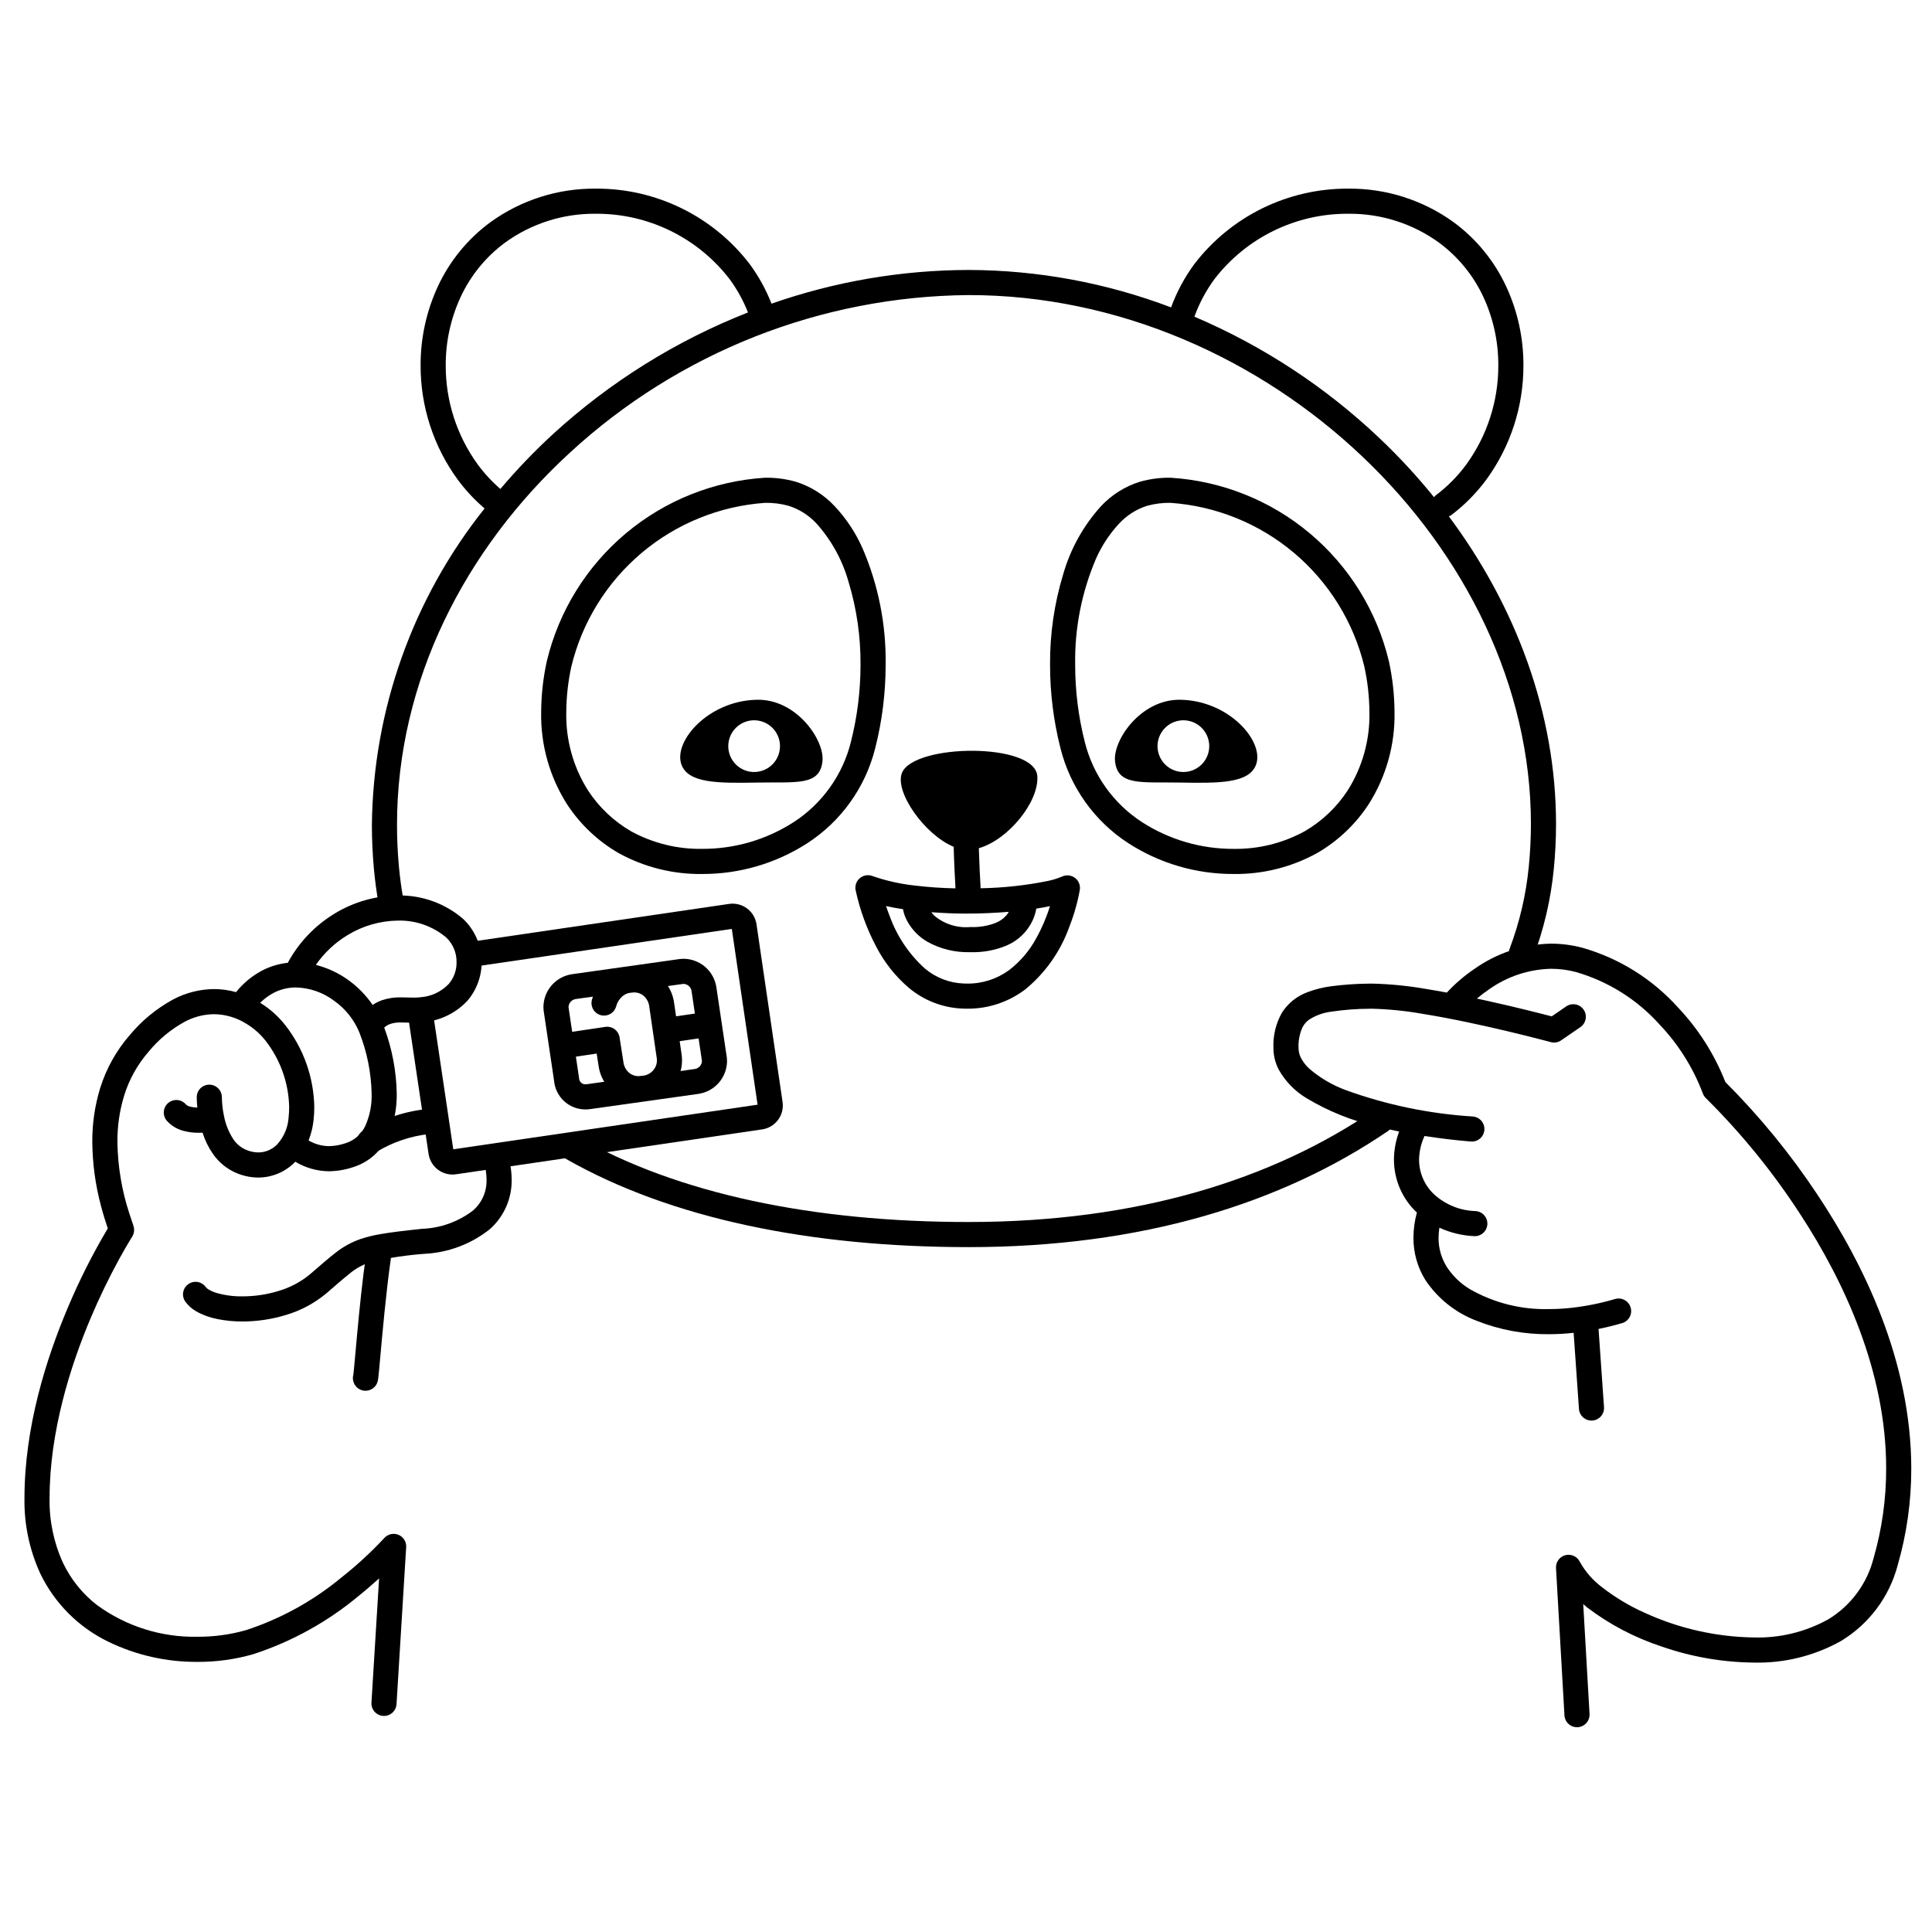 <svg width="200" height="200" viewBox="0 0 200 200" xmlns="http://www.w3.org/2000/svg"><g id="type=sim, mode=dark"><g id="Layer 22"><path id="Vector" d="M142.211 114.943C131.695 122.111 117.736 126.5 100.278 126.502C84.162 126.505 70.165 123.575 59.902 117.725C59.602 117.555 59.248 117.511 58.916 117.603C58.584 117.694 58.302 117.913 58.131 118.213C57.961 118.512 57.916 118.866 58.007 119.199C58.098 119.531 58.316 119.813 58.615 119.984C69.442 126.143 83.853 129.098 100.278 129.102C118.168 129.104 132.679 124.59 143.676 117.091C143.957 116.895 144.151 116.596 144.213 116.259C144.276 115.922 144.202 115.573 144.009 115.29C143.816 115.006 143.518 114.811 143.181 114.746C142.845 114.681 142.496 114.751 142.211 114.943L142.211 114.943Z"/><path id="Vector_2" d="M149.987 53.456C150.054 53.431 150.12 53.4 150.182 53.363L150.182 53.363C151.59 52.307 152.836 51.049 153.879 49.63C156.375 46.202 157.715 42.068 157.704 37.827C157.715 35.004 157.106 32.214 155.92 29.653C154.698 27.021 152.833 24.738 150.497 23.015C147.323 20.715 143.496 19.492 139.576 19.528C136.493 19.509 133.448 20.206 130.68 21.564C127.913 22.922 125.498 24.903 123.625 27.352C122.62 28.721 121.813 30.226 121.23 31.822C114.536 29.279 107.439 27.966 100.279 27.946C93.327 27.96 86.428 29.14 79.866 31.436C79.298 29.982 78.543 28.609 77.619 27.352C75.747 24.903 73.332 22.922 70.564 21.564C67.796 20.206 64.751 19.509 61.669 19.528C57.749 19.492 53.922 20.715 50.749 23.015C48.413 24.738 46.548 27.021 45.325 29.653C44.14 32.214 43.531 35.004 43.541 37.827C43.53 42.068 44.87 46.202 47.367 49.63C48.182 50.736 49.12 51.745 50.164 52.637C42.733 61.948 38.626 73.476 38.498 85.389C38.498 86.894 38.567 88.409 38.706 89.935C38.816 91.136 38.972 92.309 39.176 93.455C39.206 93.623 39.269 93.784 39.36 93.927C39.452 94.072 39.571 94.196 39.711 94.294C39.851 94.392 40.009 94.461 40.176 94.498C40.342 94.535 40.515 94.538 40.683 94.509C40.851 94.479 41.011 94.416 41.156 94.325C41.299 94.233 41.424 94.114 41.522 93.974C41.62 93.834 41.689 93.676 41.726 93.509C41.763 93.343 41.766 93.17 41.737 93.002L41.736 93.002C41.547 91.928 41.399 90.826 41.295 89.698C41.163 88.252 41.097 86.816 41.098 85.389C41.096 70.575 48.084 56.872 59.006 46.851C70.263 36.482 84.974 30.67 100.279 30.546C115.738 30.543 130.313 37.094 141.008 47.239C151.706 57.383 158.484 71.08 158.48 85.288C158.48 86.749 158.407 88.216 158.262 89.688C157.98 92.602 157.313 95.465 156.28 98.204C156.219 98.363 156.191 98.533 156.196 98.704C156.201 98.875 156.24 99.043 156.31 99.198C156.38 99.354 156.48 99.494 156.605 99.611C156.729 99.728 156.875 99.82 157.035 99.88C157.194 99.941 157.364 99.969 157.535 99.964C157.706 99.959 157.874 99.92 158.029 99.85C158.185 99.78 158.325 99.68 158.442 99.555C158.559 99.431 158.651 99.285 158.711 99.125C159.825 96.173 160.544 93.086 160.85 89.945C161.004 88.388 161.081 86.835 161.08 85.288C161.077 73.803 156.907 62.747 149.987 53.456ZM57.248 44.935C55.315 46.713 53.495 48.611 51.8 50.617C50.928 49.864 50.143 49.016 49.46 48.089C47.293 45.107 46.131 41.513 46.141 37.827C46.131 35.386 46.656 32.972 47.68 30.756C48.718 28.516 50.304 26.574 52.291 25.109C55.017 23.137 58.304 22.092 61.669 22.128C64.344 22.11 66.987 22.712 69.391 23.886C71.795 25.06 73.894 26.774 75.526 28.894C76.307 29.957 76.948 31.116 77.432 32.344C69.99 35.27 63.149 39.538 57.248 44.935ZM142.797 45.352C137.212 40.055 130.726 35.799 123.644 32.782C124.146 31.393 124.844 30.084 125.719 28.894C127.35 26.774 129.45 25.06 131.854 23.886C134.258 22.712 136.901 22.11 139.576 22.128C142.941 22.092 146.228 23.137 148.955 25.109C150.942 26.574 152.527 28.516 153.566 30.756C154.589 32.972 155.115 35.386 155.104 37.827C155.115 41.513 153.952 45.107 151.786 48.089C150.893 49.303 149.827 50.379 148.622 51.283C148.559 51.34 148.503 51.404 148.453 51.472C146.704 49.311 144.814 47.266 142.797 45.352H142.797Z"/><path id="Vector_3" d="M38.946 119.265L38.946 119.265C40.624 118.237 42.512 117.597 44.47 117.392C44.813 117.358 45.128 117.189 45.346 116.923C45.564 116.656 45.668 116.314 45.634 115.972C45.601 115.629 45.432 115.314 45.166 115.095C44.9 114.876 44.559 114.772 44.216 114.805C41.853 115.048 39.576 115.821 37.555 117.068C37.411 117.16 37.286 117.279 37.188 117.418C37.089 117.558 37.019 117.715 36.982 117.882C36.944 118.048 36.94 118.221 36.969 118.389C36.998 118.557 37.06 118.718 37.152 118.862C37.243 119.006 37.362 119.131 37.502 119.23C37.641 119.328 37.799 119.398 37.965 119.435C38.132 119.473 38.304 119.477 38.472 119.448C38.641 119.419 38.801 119.357 38.946 119.265L38.946 119.265Z"/><path id="Vector_4" d="M52.753 120.222C52.716 120.055 52.647 119.898 52.55 119.758C52.452 119.617 52.328 119.498 52.184 119.406C52.04 119.314 51.88 119.251 51.711 119.221C51.543 119.191 51.371 119.195 51.204 119.231C51.038 119.268 50.88 119.337 50.74 119.435C50.6 119.533 50.48 119.657 50.388 119.801C50.296 119.944 50.233 120.105 50.203 120.273C50.173 120.441 50.177 120.613 50.214 120.78L50.214 120.78C50.313 121.22 50.364 121.668 50.367 122.119C50.384 122.723 50.267 123.323 50.024 123.876C49.781 124.429 49.417 124.921 48.96 125.317C47.443 126.474 45.605 127.134 43.697 127.207C41.898 127.396 40.55 127.553 39.444 127.746C38.709 127.863 37.986 128.041 37.281 128.277C36.368 128.599 35.515 129.069 34.756 129.669C33.976 130.264 33.186 130.979 32.072 131.929C31.11 132.719 29.997 133.305 28.802 133.651C27.6 134.014 26.351 134.199 25.096 134.199C24.202 134.212 23.31 134.096 22.45 133.855C22.165 133.773 21.891 133.657 21.633 133.511C21.51 133.445 21.4 133.356 21.311 133.249C21.212 133.108 21.087 132.989 20.943 132.897C20.798 132.805 20.637 132.742 20.468 132.713C20.299 132.684 20.126 132.688 19.959 132.726C19.792 132.763 19.634 132.834 19.494 132.933C19.354 133.032 19.235 133.158 19.144 133.303C19.053 133.448 18.991 133.61 18.963 133.779C18.935 133.948 18.94 134.121 18.979 134.288C19.018 134.455 19.089 134.612 19.189 134.752C19.486 135.155 19.864 135.493 20.299 135.742C20.974 136.125 21.708 136.395 22.47 136.542C23.334 136.718 24.214 136.804 25.096 136.799C26.609 136.799 28.114 136.575 29.563 136.137C31.1 135.687 32.529 134.928 33.761 133.906C34.772 133.042 35.506 132.387 36.109 131.91C36.837 131.281 37.699 130.826 38.629 130.58C40.387 130.187 42.172 129.924 43.968 129.793C46.416 129.669 48.765 128.784 50.686 127.262C51.416 126.621 51.998 125.829 52.392 124.941C52.786 124.053 52.982 123.09 52.967 122.119C52.964 121.481 52.892 120.845 52.753 120.222Z"/><path id="Vector_5" d="M49.557 100.001L75.85 96.146L75.838 96.057V96.146L75.851 96.146L75.838 96.057V96.05L75.742 96.064L75.838 96.146V96.05L75.742 96.064L78.438 114.45L78.521 114.438L78.437 114.438L78.438 114.45L78.521 114.438L78.437 114.438H78.531L78.517 114.343L78.437 114.438H78.531L78.517 114.343L46.829 118.988L46.841 119.064V118.987L46.83 118.988L46.841 119.064V119.083L46.937 119.069L46.841 118.987V119.083L46.937 119.069L44.932 105.578C44.879 105.239 44.694 104.934 44.418 104.731C44.141 104.528 43.796 104.442 43.456 104.493C43.117 104.543 42.812 104.726 42.606 105C42.401 105.275 42.312 105.62 42.36 105.96L44.365 119.449C44.462 120.106 44.815 120.697 45.348 121.093C45.88 121.489 46.548 121.657 47.205 121.561L78.895 116.915C79.221 116.868 79.534 116.756 79.816 116.588C80.099 116.419 80.345 116.196 80.542 115.933C80.738 115.669 80.881 115.369 80.961 115.05C81.041 114.731 81.058 114.399 81.011 114.073L78.314 95.688C78.267 95.363 78.156 95.05 77.987 94.767C77.819 94.484 77.596 94.238 77.332 94.041C77.068 93.845 76.768 93.702 76.449 93.622C76.13 93.542 75.798 93.525 75.472 93.573L49.18 97.428C48.839 97.478 48.532 97.662 48.326 97.938C48.12 98.215 48.033 98.562 48.083 98.903C48.133 99.244 48.316 99.552 48.593 99.757C48.869 99.963 49.216 100.051 49.557 100.001L49.557 100.001Z"/><path id="Vector_6" d="M60.962 113.521L61.144 114.808L72.309 113.236L72.337 113.231C73.146 113.105 73.884 112.695 74.419 112.076C74.955 111.456 75.254 110.667 75.263 109.848C75.263 109.728 75.256 109.608 75.243 109.488L75.236 109.439L74.158 102.195L74.156 102.178C74.029 101.369 73.62 100.631 73.001 100.095C72.381 99.559 71.592 99.261 70.773 99.252C70.651 99.252 70.529 99.259 70.408 99.272L70.374 99.277L59.209 100.85L59.18 100.854C58.371 100.981 57.633 101.391 57.098 102.01C56.562 102.63 56.264 103.419 56.255 104.239C56.255 104.359 56.261 104.48 56.275 104.6L56.281 104.647L57.359 111.89L58.645 111.698L57.349 111.803C57.409 112.642 57.785 113.427 58.402 113.999C59.007 114.549 59.796 114.853 60.613 114.849C60.8 114.849 60.986 114.834 61.171 114.804L60.962 113.521L61.144 114.808L60.962 113.521L60.754 112.237L60.613 112.249C60.446 112.253 60.283 112.193 60.159 112.082C60.025 111.954 59.947 111.779 59.941 111.594L59.931 111.507L58.853 104.264L57.567 104.455L58.859 104.311L58.855 104.239C58.865 104.037 58.944 103.845 59.08 103.695C59.216 103.546 59.4 103.449 59.6 103.42L59.39 102.137L59.571 103.424L70.736 101.851L70.555 100.564L70.702 101.856L70.773 101.852C70.974 101.862 71.166 101.941 71.315 102.077C71.464 102.213 71.561 102.396 71.589 102.596L72.873 102.387L71.587 102.578L72.665 109.821L73.951 109.63L72.659 109.772L72.663 109.848C72.653 110.05 72.573 110.242 72.437 110.391C72.301 110.54 72.118 110.637 71.918 110.665L72.127 111.948L71.946 110.661L60.781 112.233L60.754 112.238L60.962 113.521Z"/><path id="Vector_7" d="M63.787 104.167C63.884 103.812 64.071 103.488 64.331 103.229C64.577 102.976 64.899 102.813 65.247 102.765L65.08 101.475L64.93 102.767L64.988 102.774C65.114 102.787 65.241 102.784 65.366 102.762C65.462 102.745 65.559 102.736 65.657 102.736C66.036 102.734 66.401 102.876 66.679 103.133C66.986 103.423 67.177 103.814 67.218 104.234L67.222 104.269L67.972 109.432L67.978 109.471C67.995 109.569 68.004 109.668 68.004 109.767C68.005 110.157 67.862 110.533 67.601 110.823C67.318 111.132 66.931 111.327 66.514 111.369L66.666 112.66L66.796 111.366L66.737 111.361C66.619 111.348 66.499 111.353 66.382 111.374C66.286 111.391 66.188 111.4 66.091 111.4C65.712 111.402 65.346 111.26 65.068 111.003C64.761 110.713 64.569 110.322 64.529 109.902L64.522 109.855L64.138 107.389C64.085 107.05 63.9 106.745 63.624 106.542C63.348 106.338 63.002 106.253 62.662 106.303L58.278 106.955C58.109 106.98 57.947 107.038 57.8 107.126C57.654 107.214 57.526 107.33 57.424 107.467C57.219 107.744 57.132 108.091 57.183 108.432C57.234 108.773 57.418 109.08 57.695 109.286C57.972 109.491 58.319 109.578 58.66 109.527L61.768 109.065L61.953 110.254L63.238 110.055L61.947 110.207C62.06 111.245 62.545 112.208 63.31 112.919C64.069 113.615 65.061 114.001 66.091 114C66.34 114 66.588 113.978 66.833 113.934L66.608 112.654L66.478 113.948L66.537 113.954C66.63 113.963 66.725 113.962 66.818 113.951C67.864 113.835 68.83 113.34 69.536 112.559C70.225 111.792 70.605 110.798 70.604 109.767C70.604 109.516 70.582 109.266 70.538 109.019L69.258 109.245L70.544 109.058L69.796 103.895L68.509 104.082L69.8 103.93C69.686 102.891 69.202 101.928 68.437 101.217C67.679 100.521 66.686 100.135 65.657 100.136C65.407 100.136 65.158 100.158 64.912 100.202L65.139 101.482L65.29 100.191L65.231 100.184C65.125 100.172 65.019 100.172 64.913 100.186C64.001 100.308 63.154 100.727 62.505 101.379C61.913 101.965 61.488 102.698 61.274 103.503C61.186 103.836 61.234 104.19 61.408 104.488C61.581 104.785 61.866 105.002 62.199 105.09C62.532 105.178 62.886 105.13 63.184 104.957C63.482 104.784 63.699 104.5 63.788 104.167L63.787 104.167Z"/><path id="Vector_8" d="M72.748 104.805L69.413 105.294C69.073 105.345 68.767 105.529 68.562 105.805C68.358 106.082 68.27 106.428 68.32 106.768C68.37 107.108 68.553 107.415 68.829 107.621C69.104 107.827 69.45 107.915 69.791 107.866L73.126 107.377C73.466 107.326 73.772 107.142 73.977 106.866C74.182 106.589 74.269 106.243 74.219 105.903C74.169 105.562 73.986 105.256 73.71 105.05C73.435 104.844 73.089 104.756 72.748 104.805Z"/><path id="Vector_9" d="M91.681 68.806C91.742 64.668 90.928 60.564 89.292 56.763C88.582 55.157 87.606 53.683 86.406 52.401C85.305 51.22 83.914 50.346 82.372 49.867C81.348 49.58 80.289 49.441 79.225 49.453C73.92 49.777 68.859 51.797 64.787 55.214C60.716 58.631 57.849 63.265 56.609 68.434C56.228 70.165 56.031 71.932 56.021 73.705C55.955 77.076 56.883 80.391 58.688 83.239C60.051 85.332 61.889 87.073 64.053 88.32L64.7 87.193L64.053 88.32C66.696 89.773 69.671 90.516 72.686 90.475C76.55 90.488 80.335 89.379 83.582 87.284C87.076 85.016 89.583 81.51 90.598 77.469C91.319 74.638 91.682 71.728 91.681 68.806ZM88.08 76.824C87.226 80.239 85.107 83.202 82.151 85.113C79.329 86.928 76.041 87.887 72.686 87.874C70.125 87.915 67.597 87.292 65.348 86.066C63.542 85.023 62.007 83.569 60.868 81.822C59.336 79.397 58.554 76.573 58.621 73.705C58.631 72.115 58.809 70.53 59.151 68.977C60.267 64.391 62.814 60.278 66.423 57.235C70.032 54.193 74.516 52.377 79.225 52.053C80.041 52.041 80.854 52.145 81.64 52.362C82.75 52.715 83.749 53.352 84.538 54.21C86.081 55.938 87.21 57.995 87.839 60.225C88.683 63.007 89.101 65.9 89.081 68.806C89.082 71.51 88.746 74.203 88.08 76.824Z"/><path id="Vector_10" d="M143.773 68.434C142.533 63.265 139.666 58.631 135.594 55.214C131.523 51.797 126.462 49.777 121.156 49.453C120.093 49.441 119.033 49.58 118.009 49.867C116.467 50.346 115.077 51.22 113.975 52.401C112.15 54.418 110.811 56.828 110.062 59.443C109.139 62.478 108.68 65.634 108.701 68.806C108.699 71.728 109.063 74.638 109.783 77.469C110.799 81.51 113.305 85.016 116.8 87.284C120.046 89.379 123.831 90.488 127.695 90.475C130.711 90.516 133.686 89.773 136.328 88.32L135.681 87.193L136.329 88.32C138.492 87.073 140.33 85.332 141.693 83.239C143.498 80.391 144.426 77.076 144.361 73.705C144.35 71.932 144.153 70.165 143.773 68.434ZM139.513 81.822C138.374 83.569 136.84 85.023 135.034 86.066C132.785 87.292 130.257 87.915 127.695 87.875C124.34 87.887 121.053 86.928 118.23 85.113C115.275 83.202 113.155 80.239 112.302 76.824C111.635 74.203 111.299 71.51 111.301 68.806C111.241 65.043 111.973 61.31 113.451 57.849C114.04 56.511 114.848 55.28 115.843 54.21C116.632 53.352 117.631 52.715 118.742 52.362C119.528 52.145 120.341 52.041 121.156 52.053C125.865 52.378 130.349 54.193 133.958 57.236C137.567 60.278 140.114 64.391 141.23 68.977C141.573 70.53 141.75 72.115 141.761 73.705C141.827 76.573 141.045 79.397 139.513 81.822Z"/><path id="Vector_11" d="M78.397 72.438C73.374 72.511 69.708 76.691 70.529 79.111C71.204 81.1 74.364 81.083 78.397 81.01C82.431 80.936 84.887 81.384 85.144 78.78C85.357 76.608 82.471 72.378 78.397 72.438ZM78.067 79.917C77.538 79.917 77.021 79.76 76.581 79.466C76.14 79.172 75.797 78.754 75.595 78.265C75.392 77.776 75.339 77.238 75.443 76.718C75.546 76.199 75.801 75.722 76.175 75.348C76.549 74.974 77.026 74.719 77.545 74.616C78.065 74.512 78.603 74.565 79.092 74.768C79.581 74.97 79.999 75.313 80.293 75.754C80.587 76.194 80.744 76.711 80.744 77.24C80.744 77.592 80.675 77.94 80.54 78.265C80.406 78.59 80.209 78.885 79.96 79.133C79.712 79.382 79.417 79.579 79.092 79.713C78.767 79.848 78.419 79.917 78.067 79.917Z"/><path id="Vector_12" d="M122.174 72.438C118.1 72.378 115.213 76.608 115.427 78.78C115.684 81.384 118.141 80.936 122.174 81.01C126.207 81.083 129.367 81.1 130.042 79.111C130.864 76.691 127.197 72.511 122.174 72.438ZM122.504 79.917C121.975 79.917 121.457 79.76 121.017 79.466C120.577 79.172 120.234 78.754 120.031 78.265C119.828 77.776 119.775 77.238 119.878 76.719C119.982 76.2 120.236 75.723 120.611 75.348C120.985 74.974 121.462 74.719 121.981 74.616C122.5 74.512 123.038 74.565 123.527 74.768C124.017 74.97 124.435 75.313 124.729 75.753C125.023 76.194 125.18 76.711 125.18 77.24C125.18 77.95 124.898 78.631 124.397 79.133C123.895 79.635 123.214 79.917 122.504 79.917V79.917Z"/><path id="Vector_13" d="M111.278 90.876C111.089 90.734 110.865 90.647 110.631 90.623C110.396 90.599 110.159 90.639 109.945 90.74C109.478 90.937 108.993 91.089 108.497 91.192C106.198 91.659 103.861 91.913 101.515 91.952L101.506 91.803C101.457 90.951 101.375 89.375 101.329 87.805C104.354 86.942 107.552 83.033 107.385 80.357C107.165 76.837 94.645 76.971 93.379 79.99C92.56 81.943 95.723 86.429 98.723 87.658C98.769 89.352 98.859 91.057 98.911 91.962C97.496 91.936 96.082 91.838 94.676 91.668C93.188 91.507 91.723 91.177 90.309 90.684C90.093 90.602 89.859 90.579 89.631 90.618C89.404 90.656 89.19 90.755 89.013 90.903C88.836 91.052 88.702 91.245 88.624 91.462C88.547 91.68 88.528 91.914 88.572 92.141C89.01 94.19 89.732 96.169 90.716 98.019C91.55 99.63 92.688 101.065 94.065 102.247C95.644 103.577 97.623 104.34 99.686 104.411C99.824 104.416 99.961 104.419 100.098 104.419C102.286 104.443 104.42 103.733 106.159 102.403C108.232 100.697 109.801 98.46 110.7 95.931C111.185 94.698 111.548 93.42 111.783 92.117C111.819 91.883 111.791 91.645 111.703 91.426C111.614 91.208 111.467 91.017 111.278 90.876ZM100.436 95.969C99.763 96.027 99.085 95.95 98.442 95.744C97.799 95.537 97.204 95.205 96.69 94.766C96.588 94.662 96.495 94.551 96.411 94.432C97.601 94.519 98.805 94.576 100.005 94.576C101.535 94.576 103.029 94.507 104.428 94.391C104.359 94.519 104.277 94.64 104.183 94.752C103.869 95.111 103.472 95.387 103.026 95.557C102.222 95.856 101.367 95.996 100.51 95.969L100.436 95.969ZM95.657 94.769L95.661 94.773L95.657 94.769ZM104.473 100.417C103.207 101.351 101.67 101.844 100.098 101.819C99.993 101.819 99.887 101.817 99.778 101.813C98.285 101.763 96.854 101.208 95.717 100.239C94.103 98.774 92.87 96.938 92.122 94.891C91.968 94.505 91.838 94.141 91.722 93.797C92.287 93.924 92.879 94.027 93.483 94.12C93.485 94.138 93.487 94.157 93.49 94.176C93.569 94.587 93.712 94.982 93.914 95.349C94.4 96.241 95.123 96.983 96.003 97.493C97.353 98.24 98.878 98.611 100.421 98.569L100.426 98.569L100.51 98.569C101.773 98.603 103.03 98.369 104.197 97.883C105.401 97.375 106.37 96.435 106.913 95.247C107.083 94.867 107.205 94.468 107.278 94.059C107.778 93.982 108.25 93.897 108.69 93.804C108.333 94.963 107.856 96.08 107.265 97.138C106.575 98.415 105.623 99.532 104.473 100.417L104.473 100.417Z"/><path id="Vector_14" d="M47.956 95.136C46.086 93.523 43.688 92.656 41.218 92.699C38.888 92.716 36.606 93.369 34.618 94.585C32.587 95.823 30.921 97.577 29.791 99.669C28.9 99.765 28.034 100.02 27.232 100.419C26.149 100.976 25.196 101.755 24.435 102.705C23.694 102.497 22.928 102.39 22.158 102.388C20.673 102.401 19.214 102.773 17.904 103.473C16.197 104.405 14.681 105.651 13.437 107.146C12.04 108.749 10.994 110.626 10.365 112.656C9.814 114.463 9.54 116.343 9.555 118.231C9.574 120.472 9.879 122.701 10.461 124.864C10.687 125.722 10.913 126.427 11.081 126.926C11.11 127.014 11.135 127.087 11.161 127.162C9.589 129.805 8.203 132.554 7.011 135.389C4.785 140.654 2.537 147.732 2.533 155.083C2.486 157.772 3.044 160.438 4.164 162.883C5.645 165.963 8.124 168.451 11.198 169.943C14.079 171.344 17.245 172.061 20.449 172.037C22.393 172.046 24.329 171.78 26.198 171.247C30.223 169.938 33.959 167.867 37.202 165.147C37.972 164.525 38.651 163.934 39.244 163.394L38.453 176.253C38.442 176.423 38.465 176.594 38.521 176.756C38.576 176.917 38.663 177.066 38.776 177.194C38.889 177.322 39.026 177.426 39.18 177.501C39.333 177.576 39.5 177.62 39.67 177.63C39.84 177.641 40.011 177.618 40.173 177.562C40.334 177.507 40.483 177.42 40.611 177.307C40.739 177.194 40.843 177.057 40.918 176.903C40.993 176.75 41.037 176.583 41.048 176.413L42.047 160.163C42.064 159.893 41.996 159.624 41.853 159.395C41.71 159.165 41.499 158.986 41.249 158.882C40.999 158.779 40.724 158.755 40.46 158.816C40.196 158.876 39.958 159.017 39.778 159.219L39.765 159.234C38.39 160.708 36.904 162.074 35.321 163.322C32.405 165.733 29.063 167.575 25.468 168.752C23.835 169.215 22.146 169.445 20.449 169.437C16.71 169.512 13.05 168.357 10.032 166.149C8.532 164.984 7.326 163.483 6.512 161.767C5.557 159.67 5.086 157.386 5.133 155.083C5.129 148.268 7.256 141.47 9.405 136.402C10.286 134.321 11.271 132.285 12.355 130.302C12.757 129.57 13.091 128.999 13.322 128.613C13.438 128.419 13.528 128.273 13.588 128.176L13.656 128.068L13.676 128.037C13.81 127.826 13.882 127.582 13.883 127.333C13.883 127.22 13.87 127.108 13.842 126.999C13.817 126.898 13.799 126.846 13.777 126.778C13.699 126.542 13.57 126.187 13.406 125.673C12.614 123.271 12.192 120.761 12.155 118.231C12.141 116.606 12.374 114.989 12.846 113.434C13.367 111.746 14.236 110.186 15.397 108.854C16.427 107.606 17.683 106.564 19.099 105.783C20.039 105.273 21.089 105.001 22.158 104.988C23.341 105.003 24.498 105.345 25.499 105.976C26.25 106.428 26.915 107.011 27.46 107.697C29.01 109.666 29.878 112.086 29.934 114.591C29.934 114.959 29.914 115.327 29.875 115.693C29.806 116.709 29.401 117.674 28.723 118.434C28.468 118.707 28.161 118.924 27.819 119.073C27.478 119.222 27.109 119.299 26.736 119.299C26.265 119.294 25.8 119.186 25.373 118.984C24.886 118.753 24.47 118.396 24.167 117.95C23.671 117.194 23.333 116.346 23.174 115.457C23.046 114.84 22.977 114.212 22.967 113.583C22.967 113.238 22.83 112.907 22.586 112.664C22.342 112.42 22.012 112.283 21.667 112.283C21.322 112.283 20.992 112.42 20.748 112.664C20.504 112.907 20.367 113.238 20.367 113.583H20.367C20.368 113.814 20.381 114.191 20.427 114.657C20.183 114.654 19.94 114.622 19.703 114.564C19.53 114.53 19.37 114.448 19.242 114.327C19.019 114.066 18.701 113.904 18.359 113.876C18.016 113.849 17.677 113.958 17.414 114.18C17.152 114.402 16.988 114.719 16.959 115.061C16.93 115.403 17.037 115.743 17.258 116.007C17.723 116.531 18.335 116.902 19.016 117.071C19.526 117.204 20.052 117.27 20.579 117.265C20.722 117.265 20.851 117.261 20.967 117.254C21.215 118.039 21.58 118.782 22.049 119.459C22.617 120.276 23.391 120.928 24.292 121.349C25.058 121.706 25.892 121.894 26.736 121.899C27.453 121.898 28.162 121.752 28.82 121.471C29.479 121.19 30.074 120.778 30.57 120.261C31.62 120.895 32.82 121.236 34.046 121.248C34.903 121.238 35.753 121.094 36.565 120.82C37.355 120.572 38.085 120.161 38.707 119.614C39.575 118.823 40.215 117.815 40.562 116.694C40.916 115.561 41.087 114.379 41.07 113.192C41.026 110.861 40.588 108.556 39.773 106.372C39.964 106.206 40.184 106.076 40.421 105.99C40.779 105.88 41.152 105.831 41.525 105.846C41.894 105.846 42.325 105.872 42.813 105.873C43.154 105.875 43.495 105.856 43.834 105.815C45.581 105.661 47.209 104.865 48.403 103.581C49.418 102.381 49.938 100.839 49.854 99.27C49.771 97.7 49.092 96.222 47.956 95.136L47.956 95.136ZM37.801 116.586C37.6 116.995 37.323 117.361 36.984 117.667C36.631 117.976 36.217 118.207 35.769 118.345C35.214 118.535 34.633 118.638 34.046 118.648C33.305 118.639 32.58 118.435 31.944 118.056C32.207 117.387 32.38 116.687 32.459 115.973C32.509 115.514 32.534 115.053 32.534 114.591C32.479 111.523 31.428 108.556 29.54 106.137C28.817 105.213 27.935 104.426 26.935 103.812C27.361 103.383 27.852 103.023 28.391 102.747C29.091 102.398 29.862 102.219 30.644 102.222C32.067 102.259 33.443 102.738 34.581 103.593C35.75 104.419 36.66 105.561 37.204 106.885C37.994 108.896 38.423 111.031 38.47 113.192C38.511 114.359 38.282 115.521 37.801 116.586ZM46.448 101.867C45.672 102.673 44.622 103.162 43.505 103.236C43.275 103.263 43.044 103.275 42.813 103.273C42.431 103.274 42.003 103.247 41.525 103.246C40.859 103.23 40.194 103.328 39.561 103.536C39.214 103.659 38.882 103.825 38.575 104.029C37.901 103.047 37.065 102.187 36.102 101.484C35.079 100.74 33.924 100.198 32.698 99.885C33.559 98.641 34.673 97.594 35.966 96.809C37.547 95.839 39.363 95.317 41.218 95.299C43.05 95.256 44.834 95.889 46.228 97.079C46.564 97.41 46.829 97.805 47.007 98.242C47.185 98.679 47.272 99.148 47.263 99.619C47.275 100.443 46.985 101.242 46.448 101.867Z"/><path id="Vector_15" d="M37.881 129.98C37.517 132.482 37.203 135.62 36.968 138.141C36.851 139.401 36.754 140.506 36.682 141.29C36.646 141.681 36.616 141.994 36.594 142.197C36.583 142.296 36.574 142.372 36.57 142.397L36.569 142.401L37.49 142.561L36.591 142.308L36.569 142.401L37.49 142.561L36.591 142.308L37.792 142.646L36.675 142.09C36.64 142.16 36.612 142.233 36.591 142.308L37.792 142.646L36.675 142.09L37.831 142.665L36.886 141.786C36.801 141.877 36.73 141.979 36.675 142.09L37.831 142.665L36.886 141.786L37.836 142.67L37.204 141.537C37.086 141.602 36.978 141.687 36.886 141.786L37.836 142.67L37.204 141.537L37.837 142.671V141.372C37.615 141.372 37.398 141.429 37.204 141.537L37.837 142.671L38.665 141.671C38.431 141.478 38.139 141.373 37.837 141.372V142.671L38.665 141.671L37.839 142.668L39.023 142.143C38.942 141.959 38.82 141.797 38.664 141.671L37.839 142.668L39.023 142.143L37.852 142.663L39.097 142.362C39.079 142.287 39.054 142.213 39.023 142.143L37.852 142.663L39.097 142.362C39.058 142.195 38.986 142.037 38.886 141.898C38.786 141.759 38.659 141.641 38.513 141.551C38.367 141.461 38.205 141.401 38.035 141.374C37.866 141.347 37.693 141.354 37.526 141.395C37.359 141.435 37.202 141.508 37.064 141.609C36.926 141.71 36.809 141.838 36.72 141.984C36.631 142.131 36.572 142.294 36.546 142.463C36.52 142.633 36.528 142.806 36.57 142.972C36.598 143.093 36.645 143.21 36.707 143.318C36.785 143.454 36.886 143.574 37.007 143.673C37.23 143.858 37.509 143.963 37.799 143.972C38.089 143.98 38.373 143.892 38.607 143.72C38.807 143.573 38.961 143.372 39.051 143.14C39.077 143.075 39.097 143.009 39.112 142.941C39.133 142.844 39.149 142.746 39.159 142.647C39.201 142.306 39.258 141.676 39.336 140.809C39.569 138.225 39.975 133.642 40.454 130.354C40.501 130.014 40.412 129.669 40.205 129.395C39.999 129.12 39.693 128.938 39.353 128.889C39.013 128.84 38.668 128.927 38.392 129.131C38.116 129.335 37.932 129.64 37.881 129.98L37.881 129.98Z"/><path id="Vector_16" d="M188.109 123.624C185.337 119.447 182.155 115.558 178.61 112.014C177.485 109.146 175.818 106.522 173.7 104.285C171.054 101.347 167.635 99.21 163.835 98.119C162.771 97.833 161.675 97.688 160.574 97.686C157.728 97.739 154.964 98.648 152.642 100.294C151.595 101.001 150.633 101.826 149.774 102.752C149.073 102.621 148.373 102.496 147.686 102.386C145.823 102.057 143.939 101.868 142.048 101.822C141.938 101.822 141.829 101.823 141.719 101.825C140.404 101.837 139.091 101.928 137.787 102.099C136.964 102.207 136.156 102.409 135.378 102.7C134.272 103.097 133.329 103.851 132.699 104.844C132.073 105.958 131.77 107.224 131.825 108.5C131.827 109.266 132.011 110.021 132.361 110.702C133.041 111.925 134.031 112.949 135.23 113.671C137.492 115.031 139.955 116.023 142.529 116.609C143.273 116.799 144.045 116.974 144.839 117.136C144.489 118.067 144.307 119.053 144.301 120.048C144.302 121.077 144.514 122.095 144.924 123.039C145.334 123.982 145.934 124.832 146.686 125.534C146.679 125.554 146.664 125.568 146.659 125.589L146.659 125.589C146.437 126.418 146.323 127.271 146.319 128.129C146.309 129.676 146.738 131.194 147.556 132.508C148.841 134.434 150.698 135.91 152.865 136.728C155.25 137.672 157.796 138.144 160.361 138.116C161.21 138.114 162.058 138.066 162.902 137.973L163.453 145.841C163.464 146.012 163.509 146.179 163.584 146.332C163.66 146.486 163.766 146.623 163.895 146.735C164.024 146.848 164.174 146.934 164.336 146.989C164.498 147.043 164.67 147.065 164.841 147.053C165.012 147.041 165.178 146.996 165.331 146.919C165.485 146.842 165.621 146.736 165.733 146.607C165.845 146.477 165.931 146.327 165.984 146.164C166.038 146.002 166.059 145.83 166.046 145.659L165.481 137.571C166.357 137.394 167.178 137.189 167.934 136.965C168.263 136.866 168.538 136.64 168.701 136.338C168.864 136.036 168.901 135.681 168.803 135.352C168.706 135.023 168.482 134.746 168.181 134.581C167.88 134.416 167.526 134.377 167.196 134.472C165.748 134.9 164.266 135.202 162.766 135.376C161.967 135.469 161.164 135.516 160.361 135.516C157.487 135.593 154.647 134.878 152.152 133.449C151.192 132.869 150.375 132.078 149.764 131.136C149.202 130.234 148.909 129.191 148.919 128.129C148.922 127.782 148.951 127.435 149.006 127.092C150.138 127.612 151.359 127.908 152.604 127.965C152.775 127.975 152.946 127.95 153.107 127.892C153.268 127.835 153.417 127.747 153.544 127.632C153.671 127.517 153.774 127.378 153.847 127.224C153.92 127.069 153.962 126.901 153.971 126.73C153.979 126.559 153.953 126.388 153.896 126.227C153.838 126.066 153.748 125.918 153.633 125.792C153.518 125.665 153.379 125.563 153.224 125.49C153.068 125.417 152.901 125.376 152.73 125.369C151.171 125.324 149.679 124.729 148.516 123.691C148.007 123.231 147.601 122.668 147.323 122.041C147.045 121.413 146.901 120.735 146.901 120.048C146.916 119.202 147.108 118.368 147.465 117.6C149.01 117.839 150.615 118.033 152.267 118.171C152.609 118.197 152.947 118.086 153.209 117.864C153.47 117.641 153.632 117.324 153.661 116.982C153.689 116.64 153.581 116.301 153.361 116.038C153.14 115.775 152.824 115.611 152.483 115.58C147.981 115.302 143.542 114.381 139.301 112.843C137.929 112.337 136.657 111.591 135.547 110.638C135.197 110.321 134.904 109.946 134.681 109.53C134.515 109.212 134.427 108.859 134.425 108.5C134.389 107.769 134.525 107.039 134.822 106.37C134.988 106.038 135.234 105.753 135.537 105.539C136.223 105.105 136.998 104.828 137.805 104.729C139.12 104.531 140.448 104.43 141.778 104.425C141.865 104.423 141.955 104.422 142.048 104.422C143.801 104.469 145.547 104.647 147.273 104.953C150.282 105.437 153.608 106.17 156.172 106.781C157.455 107.087 158.548 107.362 159.319 107.561C159.704 107.66 160.009 107.74 160.217 107.795C160.426 107.85 160.534 107.88 160.535 107.88C160.717 107.929 160.907 107.938 161.093 107.906C161.279 107.875 161.456 107.803 161.611 107.696L163.611 106.321C163.892 106.125 164.084 105.825 164.145 105.488C164.206 105.15 164.132 104.802 163.937 104.519C163.743 104.237 163.445 104.042 163.108 103.979C162.771 103.915 162.422 103.987 162.138 104.179L162.138 104.179L160.631 105.215C159.521 104.924 156.95 104.265 153.954 103.604C153.605 103.527 153.245 103.45 152.886 103.374C153.299 103.023 153.732 102.694 154.183 102.391C156.057 101.07 158.282 100.338 160.574 100.287C161.449 100.288 162.32 100.403 163.164 100.631C166.493 101.598 169.484 103.478 171.799 106.059C173.748 108.108 175.268 110.527 176.27 113.172C176.339 113.373 176.456 113.554 176.611 113.699L176.657 113.743C180.318 117.38 183.579 121.4 186.385 125.732C190.92 132.684 195.263 142.017 195.255 152.024C195.261 155.164 194.822 158.289 193.951 161.306C193.275 163.952 191.587 166.227 189.25 167.64C186.888 168.946 184.218 169.592 181.521 169.509C177.615 169.447 173.765 168.571 170.217 166.937C168.683 166.252 167.236 165.387 165.906 164.359C164.936 163.645 164.13 162.731 163.543 161.679C163.411 161.409 163.19 161.194 162.917 161.068C162.644 160.943 162.336 160.916 162.045 160.992C161.755 161.068 161.5 161.242 161.323 161.485C161.146 161.728 161.059 162.025 161.077 162.325L161.952 177.575C161.961 177.745 162.004 177.912 162.079 178.066C162.153 178.22 162.257 178.358 162.384 178.471C162.512 178.585 162.66 178.673 162.821 178.729C162.983 178.785 163.154 178.809 163.324 178.799C163.495 178.79 163.662 178.746 163.816 178.672C163.969 178.598 164.107 178.494 164.221 178.366C164.334 178.238 164.422 178.09 164.478 177.928C164.534 177.767 164.558 177.596 164.548 177.426L163.895 166.054C164.027 166.166 164.149 166.282 164.287 166.392C166.619 168.165 169.231 169.536 172.015 170.448C175.073 171.513 178.283 172.074 181.521 172.109C184.689 172.193 187.821 171.42 190.586 169.871C193.485 168.117 195.587 165.305 196.448 162.028C197.387 158.777 197.861 155.409 197.855 152.024C197.846 140.908 192.948 130.884 188.109 123.624Z"/></g></g></svg>